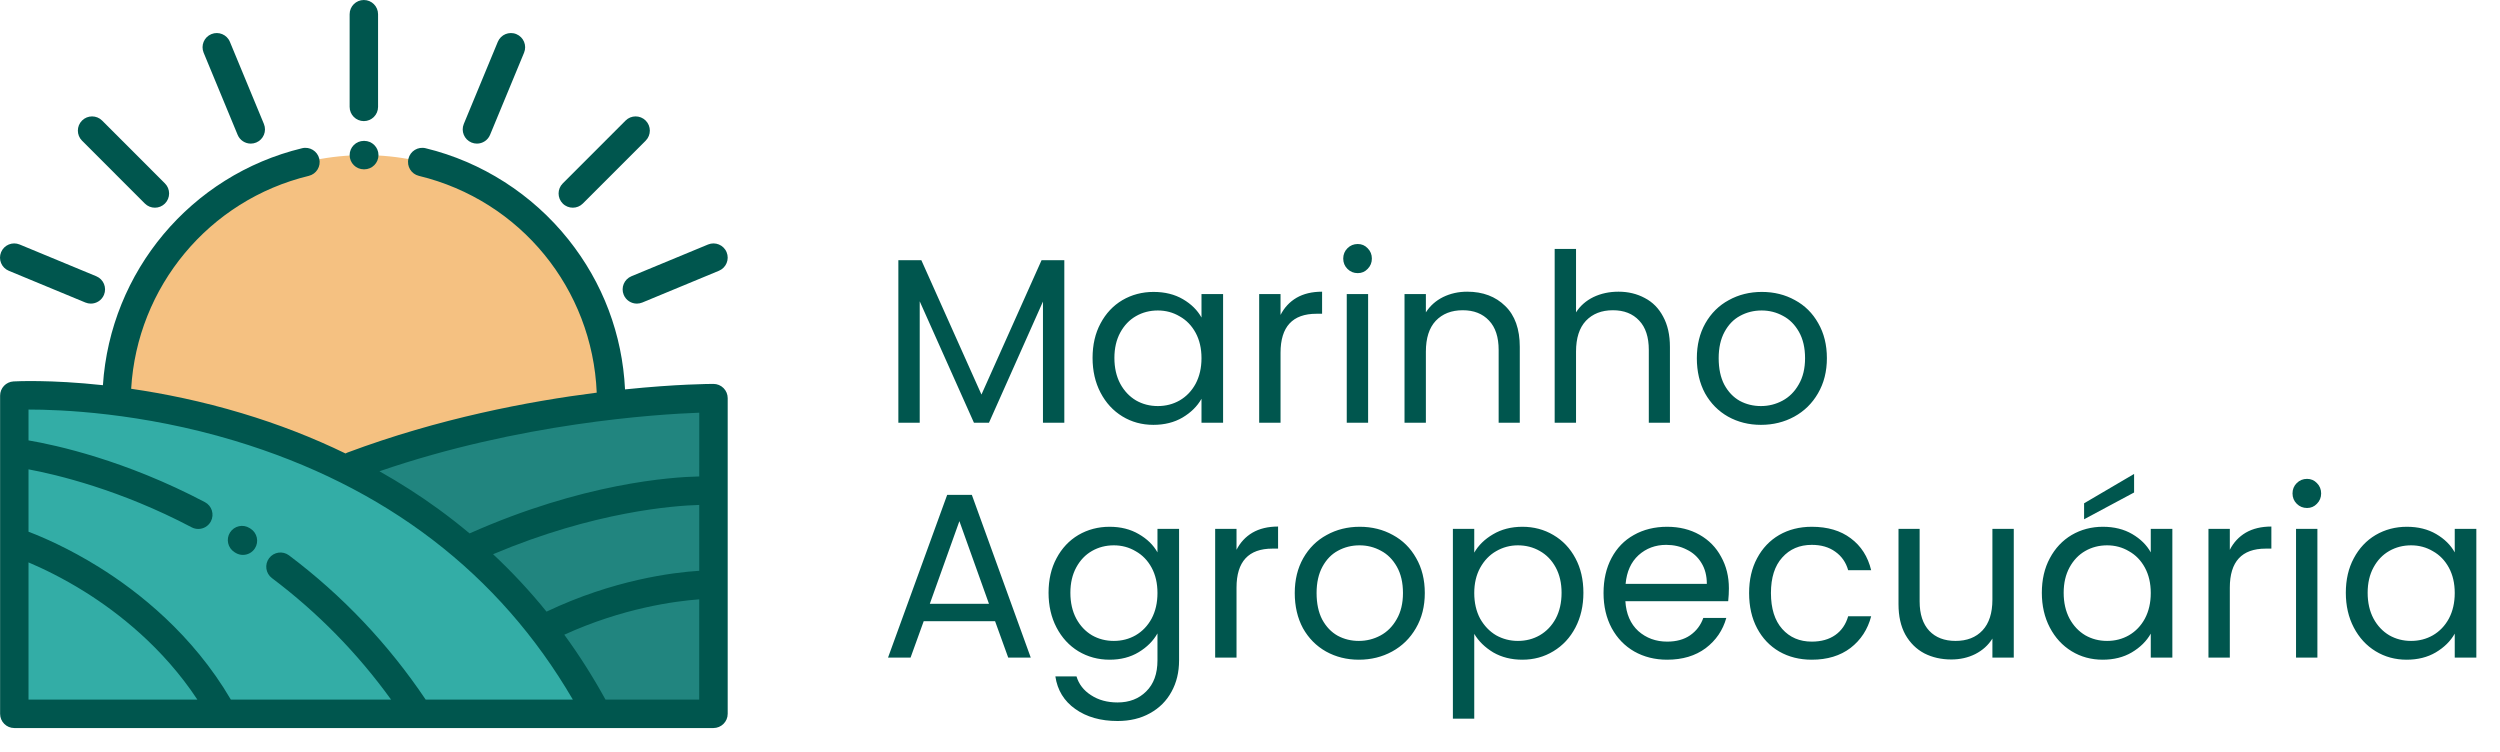 <svg width="489" height="147" viewBox="0 0 489 147" fill="none" xmlns="http://www.w3.org/2000/svg">
<path d="M71.249 127.146C97.968 127.146 119.629 105.475 119.629 78.743C119.629 52.01 97.968 30.339 71.249 30.339C44.529 30.339 22.868 52.01 22.868 78.743C22.868 105.475 44.529 127.146 71.249 127.146Z" fill="#F5C181"/>
<path d="M68.928 91.126C104.344 77.874 139.557 77.874 139.557 77.874L139.543 139.624C139.543 139.624 115.879 139.624 87.154 139.624L68.928 91.126Z" fill="#21857F"/>
<path d="M2.798 77.384C2.798 77.384 81.375 72.922 116.778 139.624C93.985 139.624 2.798 139.624 2.798 139.624V77.384Z" fill="#33ADA6"/>
<path d="M49.015 103.414L48.833 103.298C47.538 102.473 45.819 102.856 44.995 104.152C44.171 105.448 44.553 107.167 45.849 107.992L46.023 108.103C46.486 108.399 47.004 108.54 47.516 108.54C48.434 108.54 49.331 108.086 49.862 107.255C50.688 105.96 50.309 104.241 49.015 103.414Z" fill="#00564E"/>
<path d="M141.523 75.908C141.002 75.386 140.294 75.093 139.557 75.093C138.938 75.093 132.347 75.121 122.256 76.165C121.734 65.414 117.937 55.329 111.191 46.861C104.125 37.992 94.201 31.647 83.245 28.993C81.753 28.632 80.25 29.549 79.888 31.042C79.527 32.535 80.444 34.038 81.936 34.399C101.813 39.214 115.878 56.494 116.72 76.803C103.412 78.492 85.787 81.849 67.954 88.521C67.823 88.57 67.699 88.632 67.58 88.698C61.193 85.592 54.422 82.96 47.311 80.827C39.44 78.465 32.062 76.977 25.655 76.045C26.819 56.102 40.872 39.13 60.399 34.399C61.892 34.038 62.809 32.535 62.447 31.042C62.086 29.549 60.582 28.631 59.091 28.993C37.303 34.271 21.589 53.131 20.13 75.343C9.851 74.231 3.116 74.58 2.641 74.607C1.169 74.691 0.019 75.909 0.019 77.384V139.624C0.019 141.16 1.263 142.405 2.799 142.405H139.544C141.079 142.405 142.337 141.16 142.337 139.624V77.875C142.337 77.138 142.044 76.43 141.523 75.908ZM96.445 108.404C116.289 100.021 131.913 98.901 136.772 98.766L136.77 111.645C131.596 111.974 119.985 113.415 106.901 119.634C103.67 115.647 100.182 111.901 96.445 108.404ZM136.776 80.724L136.773 93.193C131.324 93.303 113.994 94.488 91.85 104.334C89.851 102.66 87.79 101.05 85.666 99.508C82.031 96.869 78.21 94.428 74.222 92.182C101.616 82.749 128.285 81.034 136.776 80.724ZM5.578 110.007C8.258 111.14 12.198 113.009 16.605 115.765C23.128 119.844 31.894 126.673 38.606 136.843H5.578V110.007ZM87.154 136.843H83.264C75.971 125.983 66.987 116.494 56.531 108.629C55.303 107.706 53.561 107.953 52.638 109.181C51.715 110.409 51.962 112.153 53.19 113.076C62.139 119.807 69.958 127.787 76.493 136.843H45.155C37.674 124.069 27.09 115.74 19.396 110.95C13.384 107.209 8.246 105.023 5.578 104.007V91.804C11.131 92.844 23.53 95.79 37.492 103.144C37.905 103.361 38.348 103.464 38.785 103.464C39.783 103.464 40.749 102.924 41.247 101.978C41.962 100.619 41.441 98.937 40.082 98.221C24.479 90.004 10.967 87.061 5.578 86.142V80.109C11.65 80.105 27.553 80.678 45.896 86.21C75.41 95.11 97.642 112.132 112.049 136.843H87.154ZM118.436 136.843C115.997 132.397 113.307 128.164 110.376 124.15C121.826 118.928 132.056 117.579 136.768 117.232L136.763 136.842L118.436 136.843Z" fill="#00564E"/>
<path d="M71.169 33.12H71.25C72.785 33.12 74.03 31.875 74.03 30.339C74.03 28.803 72.785 27.558 71.25 27.558H71.169C69.633 27.558 68.389 28.803 68.389 30.339C68.389 31.875 69.633 33.12 71.169 33.12Z" fill="#00564E"/>
<path d="M71.169 23.689C72.704 23.689 73.949 22.444 73.949 20.908V2.782C73.949 1.246 72.704 0.001 71.169 0.001C69.633 0.001 68.389 1.246 68.389 2.782V20.908C68.389 22.444 69.633 23.689 71.169 23.689Z" fill="#00564E"/>
<path d="M112.039 40.626C112.75 40.626 113.462 40.354 114.005 39.811L126.294 27.517C127.379 26.43 127.379 24.669 126.294 23.583C125.208 22.497 123.448 22.497 122.362 23.583L110.073 35.878C108.988 36.964 108.988 38.725 110.073 39.811C110.616 40.355 111.328 40.626 112.039 40.626Z" fill="#00564E"/>
<path d="M46.482 26.374C46.925 27.445 47.96 28.091 49.051 28.091C49.406 28.091 49.766 28.023 50.114 27.879C51.533 27.291 52.207 25.664 51.619 24.245L44.968 8.182C44.381 6.762 42.755 6.088 41.336 6.676C39.917 7.264 39.244 8.891 39.831 10.31L46.482 26.374Z" fill="#00564E"/>
<path d="M92.223 27.879C92.571 28.023 92.932 28.091 93.286 28.091C94.377 28.091 95.412 27.445 95.856 26.374L102.507 10.31C103.094 8.891 102.42 7.264 101.002 6.676C99.584 6.088 97.957 6.763 97.37 8.182L90.719 24.245C90.131 25.664 90.805 27.291 92.223 27.879Z" fill="#00564E"/>
<path d="M1.717 52.963L16.706 59.175C17.053 59.319 17.414 59.387 17.768 59.387C18.859 59.387 19.894 58.74 20.338 57.669C20.925 56.25 20.252 54.623 18.834 54.035L3.845 47.824C2.426 47.236 0.8 47.91 0.213 49.329C-0.375 50.748 0.298 52.375 1.717 52.963Z" fill="#00564E"/>
<path d="M121.999 57.669C122.443 58.74 123.478 59.387 124.569 59.387C124.923 59.387 125.284 59.319 125.632 59.175L140.621 52.963C142.039 52.375 142.713 50.748 142.125 49.329C141.538 47.91 139.911 47.236 138.493 47.824L123.504 54.035C122.086 54.623 121.412 56.25 121.999 57.669Z" fill="#00564E"/>
<path d="M28.333 39.811C28.876 40.354 29.587 40.626 30.299 40.626C31.01 40.626 31.722 40.354 32.264 39.811C33.35 38.725 33.35 36.964 32.264 35.878L19.976 23.583C18.89 22.497 17.13 22.497 16.044 23.583C14.959 24.669 14.958 26.431 16.044 27.517L28.333 39.811Z" fill="#00564E"/>
<path d="M194.636 121.505H180.677L178.106 128.625H173.698L185.269 96.79H190.09L201.615 128.625H197.207L194.636 121.505ZM193.442 118.105L187.657 101.935L181.871 118.105H193.442ZM217.035 103.038C219.208 103.038 221.106 103.513 222.728 104.462C224.381 105.411 225.605 106.606 226.401 108.045V103.451H230.627V129.176C230.627 131.473 230.135 133.51 229.156 135.286C228.177 137.093 226.769 138.502 224.932 139.512C223.126 140.523 221.014 141.028 218.596 141.028C215.29 141.028 212.535 140.247 210.331 138.685C208.127 137.123 206.826 134.995 206.428 132.3H210.561C211.02 133.831 211.969 135.056 213.407 135.975C214.846 136.924 216.575 137.399 218.596 137.399C220.892 137.399 222.759 136.679 224.197 135.24C225.667 133.801 226.401 131.779 226.401 129.176V123.893C225.575 125.363 224.35 126.588 222.728 127.568C221.106 128.549 219.208 129.038 217.035 129.038C214.8 129.038 212.765 128.487 210.928 127.385C209.122 126.282 207.698 124.736 206.658 122.745C205.617 120.754 205.097 118.488 205.097 115.946C205.097 113.374 205.617 111.123 206.658 109.193C207.698 107.234 209.122 105.718 210.928 104.646C212.765 103.574 214.8 103.038 217.035 103.038ZM226.401 115.992C226.401 114.093 226.019 112.44 225.254 111.031C224.488 109.622 223.447 108.55 222.131 107.815C220.846 107.05 219.422 106.667 217.861 106.667C216.3 106.667 214.877 107.034 213.591 107.769C212.305 108.504 211.28 109.576 210.515 110.985C209.749 112.394 209.367 114.047 209.367 115.946C209.367 117.876 209.749 119.56 210.515 120.999C211.28 122.408 212.305 123.495 213.591 124.261C214.877 124.996 216.3 125.363 217.861 125.363C219.422 125.363 220.846 124.996 222.131 124.261C223.447 123.495 224.488 122.408 225.254 120.999C226.019 119.56 226.401 117.891 226.401 115.992ZM241.864 107.54C242.599 106.1 243.641 104.983 244.987 104.186C246.364 103.39 248.033 102.992 249.991 102.992V107.31H248.889C244.206 107.31 241.864 109.852 241.864 114.936V128.625H237.686V103.451H241.864V107.54ZM265.789 129.038C263.431 129.038 261.289 128.503 259.36 127.431C257.462 126.359 255.963 124.843 254.861 122.883C253.789 120.892 253.254 118.595 253.254 115.992C253.254 113.42 253.805 111.153 254.907 109.193C256.038 107.203 257.57 105.687 259.498 104.646C261.427 103.574 263.585 103.038 265.972 103.038C268.36 103.038 270.518 103.574 272.446 104.646C274.375 105.687 275.89 107.188 276.992 109.148C278.124 111.107 278.691 113.389 278.691 115.992C278.691 118.595 278.11 120.892 276.946 122.883C275.814 124.843 274.267 126.359 272.309 127.431C270.35 128.503 268.176 129.038 265.789 129.038ZM265.789 125.363C267.288 125.363 268.697 125.011 270.013 124.307C271.328 123.602 272.384 122.546 273.181 121.137C274.007 119.729 274.421 118.013 274.421 115.992C274.421 113.971 274.024 112.256 273.227 110.847C272.43 109.439 271.39 108.397 270.105 107.723C268.819 107.019 267.426 106.667 265.926 106.667C264.395 106.667 262.988 107.019 261.702 107.723C260.446 108.397 259.436 109.439 258.672 110.847C257.907 112.256 257.524 113.971 257.524 115.992C257.524 118.044 257.891 119.774 258.626 121.183C259.39 122.592 260.4 123.648 261.656 124.353C262.912 125.027 264.289 125.363 265.789 125.363ZM288.363 108.091C289.189 106.652 290.413 105.457 292.036 104.508C293.689 103.528 295.602 103.038 297.776 103.038C300.009 103.038 302.03 103.574 303.836 104.646C305.673 105.718 307.113 107.234 308.153 109.193C309.193 111.123 309.714 113.374 309.714 115.946C309.714 118.488 309.193 120.754 308.153 122.745C307.113 124.736 305.673 126.282 303.836 127.385C302.03 128.487 300.009 129.038 297.776 129.038C295.634 129.038 293.735 128.564 292.082 127.614C290.459 126.634 289.219 125.425 288.363 123.985V140.569H284.185V103.451H288.363V108.091ZM305.444 115.946C305.444 114.047 305.06 112.394 304.296 110.985C303.531 109.576 302.489 108.504 301.173 107.769C299.888 107.034 298.464 106.667 296.903 106.667C295.372 106.667 293.949 107.05 292.633 107.815C291.347 108.55 290.308 109.637 289.511 111.077C288.746 112.486 288.363 114.124 288.363 115.992C288.363 117.891 288.746 119.56 289.511 120.999C290.308 122.408 291.347 123.495 292.633 124.261C293.949 124.996 295.372 125.363 296.903 125.363C298.464 125.363 299.888 124.996 301.173 124.261C302.489 123.495 303.531 122.408 304.296 120.999C305.06 119.56 305.444 117.876 305.444 115.946ZM338.172 115.073C338.172 115.87 338.126 116.712 338.034 117.6H317.923C318.075 120.081 318.917 122.025 320.449 123.434C322.01 124.812 323.892 125.501 326.096 125.501C327.901 125.501 329.402 125.088 330.596 124.261C331.82 123.404 332.676 122.27 333.167 120.862H337.667C336.992 123.281 335.647 125.256 333.626 126.788C331.606 128.288 329.095 129.038 326.096 129.038C323.709 129.038 321.564 128.503 319.668 127.431C317.799 126.359 316.33 124.843 315.26 122.883C314.188 120.892 313.653 118.595 313.653 115.992C313.653 113.389 314.172 111.107 315.214 109.148C316.254 107.188 317.708 105.687 319.576 104.646C321.473 103.574 323.647 103.038 326.096 103.038C328.484 103.038 330.596 103.559 332.433 104.6C334.269 105.641 335.677 107.08 336.657 108.918C337.667 110.725 338.172 112.777 338.172 115.073ZM333.856 114.201C333.856 112.608 333.503 111.245 332.8 110.112C332.095 108.948 331.131 108.076 329.907 107.494C328.714 106.881 327.382 106.575 325.913 106.575C323.801 106.575 321.994 107.249 320.495 108.596C319.025 109.944 318.183 111.812 317.969 114.201H333.856ZM342.125 115.992C342.125 113.389 342.647 111.123 343.687 109.193C344.727 107.234 346.166 105.718 348.003 104.646C349.869 103.574 351.997 103.038 354.385 103.038C357.477 103.038 360.016 103.788 362.007 105.289C364.027 106.789 365.359 108.872 366.001 111.536H361.502C361.072 110.005 360.232 108.795 358.976 107.907C357.753 107.019 356.221 106.575 354.385 106.575C351.997 106.575 350.069 107.402 348.6 109.056C347.13 110.679 346.396 112.991 346.396 115.992C346.396 119.024 347.13 121.367 348.6 123.021C350.069 124.674 351.997 125.501 354.385 125.501C356.221 125.501 357.753 125.072 358.976 124.215C360.2 123.358 361.043 122.132 361.502 120.54H366.001C365.329 123.113 363.981 125.18 361.961 126.742C359.941 128.273 357.415 129.038 354.385 129.038C351.997 129.038 349.869 128.503 348.003 127.431C346.166 126.359 344.727 124.843 343.687 122.883C342.647 120.923 342.125 118.626 342.125 115.992ZM393.893 103.451V128.625H389.715V124.904C388.918 126.19 387.8 127.201 386.363 127.936C384.953 128.64 383.392 128.993 381.679 128.993C379.719 128.993 377.96 128.594 376.399 127.798C374.838 126.971 373.598 125.746 372.68 124.123C371.791 122.5 371.348 120.525 371.348 118.197V103.451H375.481V117.646C375.481 120.127 376.107 122.041 377.363 123.388C378.617 124.705 380.332 125.363 382.506 125.363C384.74 125.363 386.5 124.674 387.786 123.296C389.072 121.918 389.715 119.912 389.715 117.278V103.451H393.893ZM399.384 115.946C399.384 113.374 399.905 111.123 400.945 109.193C401.988 107.234 403.411 105.718 405.216 104.646C407.052 103.574 409.089 103.038 411.322 103.038C413.526 103.038 415.441 103.513 417.062 104.462C418.685 105.411 419.895 106.606 420.689 108.045V103.451H424.913V128.625H420.689V123.939C419.863 125.409 418.623 126.634 416.97 127.614C415.349 128.564 413.451 129.038 411.276 129.038C409.043 129.038 407.022 128.487 405.216 127.385C403.411 126.282 401.988 124.736 400.945 122.745C399.905 120.754 399.384 118.488 399.384 115.946ZM420.689 115.992C420.689 114.093 420.308 112.44 419.541 111.031C418.777 109.622 417.737 108.55 416.419 107.815C415.133 107.05 413.71 106.667 412.149 106.667C410.588 106.667 409.164 107.034 407.879 107.769C406.593 108.504 405.569 109.576 404.802 110.985C404.038 112.394 403.654 114.047 403.654 115.946C403.654 117.876 404.038 119.56 404.802 120.999C405.569 122.408 406.593 123.495 407.879 124.261C409.164 124.996 410.588 125.363 412.149 125.363C413.71 125.363 415.133 124.996 416.419 124.261C417.737 123.495 418.777 122.408 419.541 120.999C420.308 119.56 420.689 117.891 420.689 115.992ZM417.429 96.331L407.649 101.568V98.444L417.429 92.702V96.331ZM436.153 107.54C436.888 106.1 437.928 104.983 439.276 104.186C440.653 103.39 442.322 102.992 444.28 102.992V107.31H443.179C438.495 107.31 436.153 109.852 436.153 114.936V128.625H431.975V103.451H436.153V107.54ZM451.262 99.363C450.465 99.363 449.793 99.087 449.242 98.536C448.691 97.985 448.415 97.311 448.415 96.515C448.415 95.718 448.691 95.045 449.242 94.493C449.793 93.942 450.465 93.667 451.262 93.667C452.026 93.667 452.669 93.942 453.19 94.493C453.741 95.045 454.017 95.718 454.017 96.515C454.017 97.311 453.741 97.985 453.19 98.536C452.669 99.087 452.026 99.363 451.262 99.363ZM453.282 103.451V128.625H449.104V103.451H453.282ZM458.843 115.946C458.843 113.374 459.364 111.123 460.404 109.193C461.444 107.234 462.867 105.718 464.674 104.646C466.51 103.574 468.547 103.038 470.781 103.038C472.985 103.038 474.897 103.513 476.52 104.462C478.143 105.411 479.351 106.606 480.147 108.045V103.451H484.372V128.625H480.147V123.939C479.321 125.409 478.081 126.634 476.428 127.614C474.805 128.564 472.909 129.038 470.735 129.038C468.501 129.038 466.481 128.487 464.674 127.385C462.867 126.282 461.444 124.736 460.404 122.745C459.364 120.754 458.843 118.488 458.843 115.946ZM480.147 115.992C480.147 114.093 479.764 112.44 479 111.031C478.235 109.622 477.193 108.55 475.877 107.815C474.592 107.05 473.168 106.667 471.607 106.667C470.046 106.667 468.623 107.034 467.337 107.769C466.051 108.504 465.025 109.576 464.261 110.985C463.496 112.394 463.113 114.047 463.113 115.946C463.113 117.876 463.496 119.56 464.261 120.999C465.025 122.408 466.051 123.495 467.337 124.261C468.623 124.996 470.046 125.363 471.607 125.363C473.168 125.363 474.592 124.996 475.877 124.261C477.193 123.495 478.235 122.408 479 120.999C479.764 119.56 480.147 117.891 480.147 115.992Z" fill="#00564E"/>
<path d="M208.181 50.899V82.687H204.003V58.984L193.442 82.687H190.504L179.897 58.938V82.687H175.719V50.899H180.218L191.973 77.175L203.727 50.899H208.181ZM213.706 70.009C213.706 67.436 214.226 65.185 215.267 63.256C216.308 61.296 217.731 59.78 219.537 58.708C221.374 57.636 223.409 57.1 225.644 57.1C227.848 57.1 229.761 57.575 231.384 58.524C233.005 59.474 234.215 60.668 235.012 62.107V57.514H239.236V82.687H235.012V78.002C234.185 79.472 232.946 80.697 231.293 81.677C229.669 82.626 227.771 83.101 225.598 83.101C223.363 83.101 221.343 82.55 219.537 81.447C217.731 80.345 216.308 78.798 215.267 76.807C214.226 74.817 213.706 72.551 213.706 70.009ZM235.012 70.055C235.012 68.156 234.628 66.502 233.864 65.093C233.097 63.685 232.057 62.613 230.742 61.878C229.455 61.112 228.032 60.729 226.471 60.729C224.909 60.729 223.486 61.097 222.2 61.832C220.915 62.567 219.889 63.639 219.124 65.047C218.359 66.456 217.976 68.11 217.976 70.009C217.976 71.938 218.359 73.622 219.124 75.062C219.889 76.471 220.915 77.558 222.2 78.323C223.486 79.058 224.909 79.426 226.471 79.426C228.032 79.426 229.455 79.058 230.742 78.323C232.057 77.558 233.097 76.471 233.864 75.062C234.628 73.622 235.012 71.954 235.012 70.055ZM250.474 61.602C251.208 60.163 252.251 59.045 253.596 58.249C254.973 57.452 256.643 57.054 258.601 57.054V61.372H257.499C252.815 61.372 250.474 63.914 250.474 68.998V82.687H246.295V57.514H250.474V61.602ZM265.582 53.425C264.786 53.425 264.113 53.15 263.562 52.598C263.011 52.047 262.735 51.373 262.735 50.577C262.735 49.781 263.011 49.107 263.562 48.556C264.113 48.005 264.786 47.729 265.582 47.729C266.347 47.729 266.99 48.005 267.511 48.556C268.062 49.107 268.337 49.781 268.337 50.577C268.337 51.373 268.062 52.047 267.511 52.598C266.99 53.15 266.347 53.425 265.582 53.425ZM267.603 57.514V82.687H263.424V57.514H267.603ZM286.983 57.054C290.044 57.054 292.523 57.989 294.422 59.856C296.32 61.694 297.269 64.358 297.269 67.85V82.687H293.136V68.447C293.136 65.936 292.509 64.021 291.254 62.705C289.998 61.357 288.285 60.683 286.111 60.683C283.907 60.683 282.146 61.372 280.831 62.751C279.545 64.129 278.902 66.135 278.902 68.768V82.687H274.724V57.514H278.902V61.097C279.729 59.811 280.847 58.815 282.254 58.111C283.694 57.406 285.269 57.054 286.983 57.054ZM316.583 57.054C318.481 57.054 320.194 57.468 321.725 58.295C323.257 59.091 324.451 60.3 325.307 61.924C326.195 63.547 326.638 65.522 326.638 67.85V82.687H322.506V68.447C322.506 65.936 321.879 64.021 320.623 62.705C319.368 61.357 317.655 60.683 315.481 60.683C313.277 60.683 311.516 61.372 310.201 62.751C308.915 64.129 308.272 66.135 308.272 68.768V82.687H304.094V48.694H308.272V61.097C309.099 59.811 310.23 58.815 311.67 58.111C313.139 57.406 314.776 57.054 316.583 57.054ZM344.438 83.101C342.08 83.101 339.938 82.565 338.009 81.493C336.111 80.421 334.612 78.905 333.51 76.945C332.438 74.954 331.903 72.658 331.903 70.055C331.903 67.482 332.454 65.216 333.556 63.256C334.687 61.265 336.219 59.749 338.147 58.708C340.076 57.636 342.234 57.1 344.621 57.1C347.009 57.1 349.167 57.636 351.095 58.708C353.024 59.749 354.539 61.25 355.641 63.21C356.773 65.17 357.34 67.452 357.34 70.055C357.34 72.658 356.759 74.954 355.595 76.945C354.463 78.905 352.916 80.421 350.958 81.493C348.999 82.565 346.825 83.101 344.438 83.101ZM344.438 79.426C345.937 79.426 347.346 79.074 348.662 78.369C349.977 77.665 351.033 76.608 351.83 75.2C352.656 73.791 353.07 72.076 353.07 70.055C353.07 68.033 352.672 66.318 351.876 64.91C351.079 63.501 350.039 62.459 348.754 61.786C347.468 61.081 346.074 60.729 344.575 60.729C343.044 60.729 341.637 61.081 340.351 61.786C339.095 62.459 338.085 63.501 337.321 64.91C336.556 66.318 336.173 68.033 336.173 70.055C336.173 72.106 336.54 73.837 337.275 75.246C338.039 76.654 339.049 77.711 340.305 78.415C341.561 79.089 342.938 79.426 344.438 79.426Z" fill="#00564E"/>
</svg>
